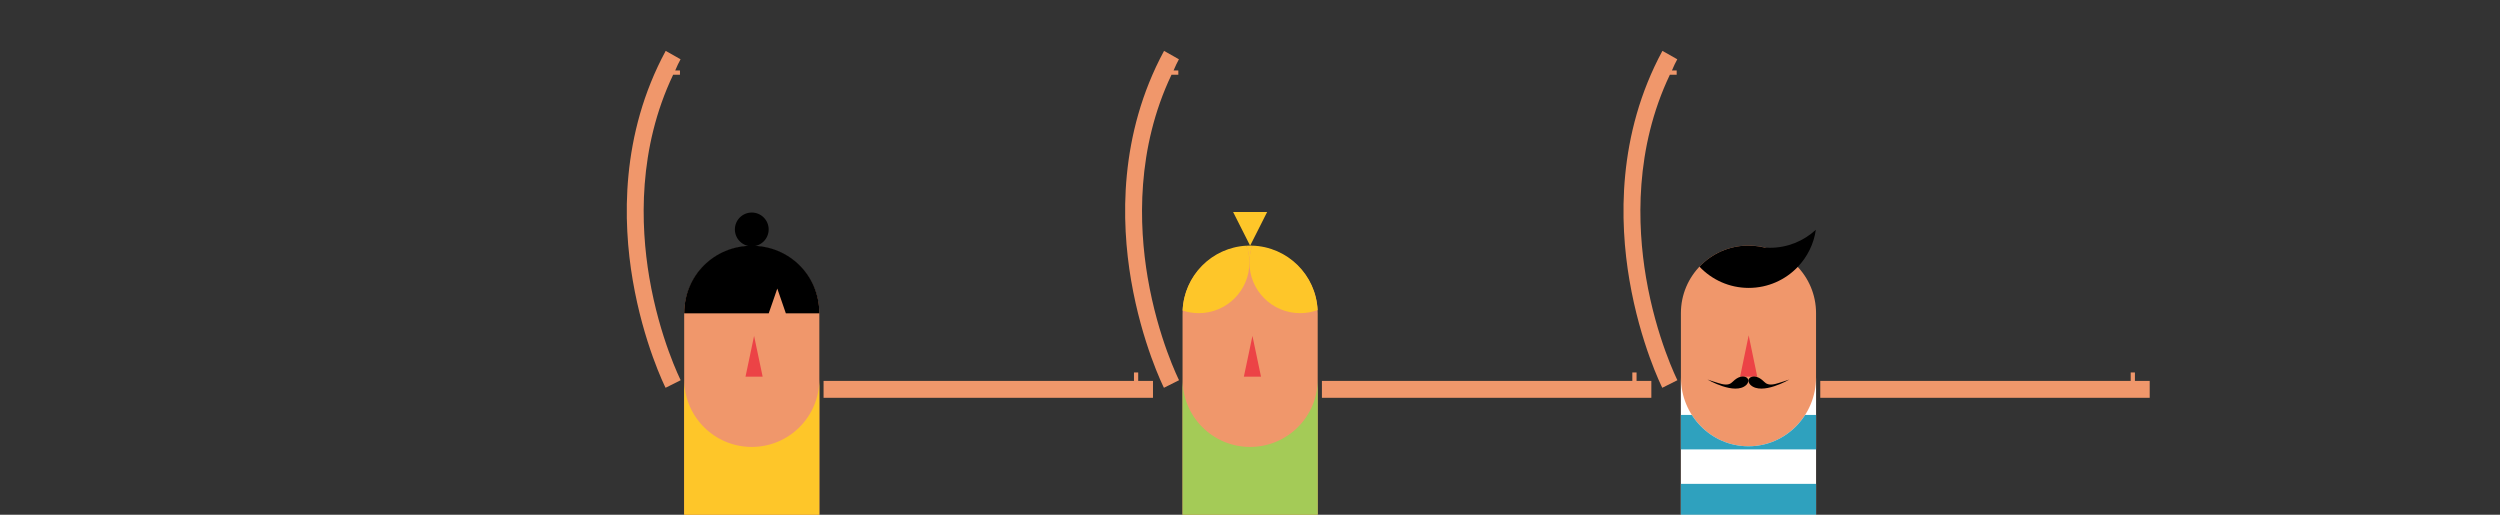 <?xml version="1.0" encoding="utf-8"?>
<!-- Generator: Adobe Illustrator 16.0.0, SVG Export Plug-In . SVG Version: 6.00 Build 0)  -->
<!DOCTYPE svg PUBLIC "-//W3C//DTD SVG 1.1//EN" "http://www.w3.org/Graphics/SVG/1.1/DTD/svg11.dtd">
<svg version="1.1" id="Capa_1" xmlns="http://www.w3.org/2000/svg" xmlns:xlink="http://www.w3.org/1999/xlink" x="0px" y="0px"
	 width="1183.887px" height="243.76px" viewBox="0 0 1183.887 243.76" enable-background="new 0 0 1183.887 243.76"
	 xml:space="preserve">
<rect x="0" y="0" width="1183.887" height="243.76" fill="#333333" stroke="none"/>
<g>
	<path fill="#F0976B" d="M319.752,33.38c0.809-2,1.643-3.662,2.531-5.309l-7.039-3.981c-21.464,39.746-20.336,80.957-15.611,108.606
		c5.104,29.865,15.129,50.098,15.553,50.945l7.157-3.598c-0.1-0.199-9.988-19.9-14.866-48.661
		c-4.192-24.727-5.381-61.004,11.304-96.004H322v-2L319.752,33.38L319.752,33.38z"/>
	<g>
		<polygon fill="#F0976B" points="390,180.38 537,180.38 537,176.38 539,176.38 539,180.38 546,180.38 546,188.38 390,188.38 		"/>
	</g>
	<path fill="#F0976B" d="M356,116.648c-17.674,0-32,14.326-32,32v144c0,17.674,14.326,32.001,32,32.001
		c17.672,0,32-14.327,32-32.001v-144C388,130.976,373.672,116.648,356,116.648z"/>
	<polygon fill="#EC4346" points="357.098,178.38 353.035,178.38 355.066,168.757 357.098,159.062 359.129,168.722 361.158,178.38 	
		"/>
	<path d="M369.098,135.24"/>
	<path fill="#FEC629" d="M356,211.647c-17.674,0-32-14.326-32-32v113c0,17.674,14.326,32.001,32,32.001
		c17.672,0,32-14.327,32-32.001v-113C388,197.321,373.672,211.647,356,211.647z"/>
	<path d="M356.006,116.38c-17.674,0-32,14-32,32h40.029l2.028-5.834l2.027-5.904l2.027,5.868l2.024,5.87h15.861
		C388.006,130.38,373.678,116.38,356.006,116.38z"/>
	<circle cx="356.006" cy="108.648" r="8"/>
</g>
<path fill="#F0976B" d="M555.752,33.38c0.809-2,1.643-3.662,2.53-5.309l-7.039-3.981c-21.463,39.746-20.336,80.957-15.61,108.606
	c5.104,29.865,15.129,50.098,15.553,50.945l7.157-3.598c-0.101-0.199-9.988-19.9-14.866-48.661
	c-4.193-24.727-5.381-61.004,11.303-96.004H558v-2L555.752,33.38L555.752,33.38z"/>
<g>
	<polygon fill="#F0976B" points="626,180.38 773,180.38 773,176.38 775,176.38 775,180.38 782,180.38 782,188.38 626,188.38 	"/>
</g>
<path fill="#F0976B" d="M592,116.648c-17.675,0-32,14.326-32,32v144c0,17.674,14.325,32.001,32,32.001c17.672,0,32-14.327,32-32.001
	v-144C624,130.976,609.672,116.648,592,116.648z"/>
<polygon fill="#EC4346" points="593.098,178.38 589.034,178.38 591.066,168.757 593.098,159.062 595.129,168.722 597.157,178.38 "/>
<path d="M605.098,135.24"/>
<path fill="#A4CB57" d="M592,211.647c-17.675,0-32-14.326-32-32v113c0,17.674,14.325,32.001,32,32.001c17.672,0,32-14.327,32-32.001
	v-113C624,197.321,609.672,211.647,592,211.647z"/>
<path fill="#F0976B" d="M791.752,33.38c0.809-2,1.643-3.662,2.53-5.309l-7.039-3.981c-21.463,39.746-20.336,80.957-15.61,108.606
	c5.104,29.865,15.129,50.098,15.553,50.945l7.157-3.598c-0.101-0.199-9.988-19.9-14.866-48.661
	c-4.193-24.727-5.381-61.004,11.303-96.004H794v-2L791.752,33.38L791.752,33.38z"/>
<g>
	<polygon fill="#F0976B" points="862,180.38 1009,180.38 1009,176.38 1011,176.38 1011,180.38 1018,180.38 1018,188.38 862,188.38 	
		"/>
</g>
<polygon fill="#FEC629" points="592,100.38 600.066,100.38 596.032,108.388 592,116.344 587.971,108.363 583.941,100.38 "/>
<g>
	<path fill="#FEC629" d="M593.033,116.324c-0.343-0.01-0.685-0.025-1.029-0.025c-0.566,0-1.13,0.016-1.688,0.045
		c0.874,2.49,1.355,5.166,1.355,7.955C591.672,121.502,592.155,118.82,593.033,116.324z"/>
	<path fill="#FEC629" d="M591.672,124.299c0-2.789-0.481-5.465-1.355-7.955c-16.476,0.855-29.646,14.175-30.281,30.707
		c2.4,0.806,4.967,1.248,7.638,1.248C580.927,148.299,591.672,137.554,591.672,124.299z"/>
	<path fill="#FEC629" d="M593.033,116.324c-0.879,2.496-1.361,5.178-1.361,7.975c0,13.255,10.744,24,24,24
		c2.916,0,5.709-0.521,8.295-1.473C623.212,130.179,609.738,116.854,593.033,116.324z"/>
</g>
<path d="M603.818,133.979"/>
<path d="M604.077,133.899"/>
<path fill="#F0976B" d="M828,116.299c-17.674,0-32,14.326-32,32v144c0,17.673,14.326,32,32,32c17.673,0,32-14.327,32-32v-144
	C860,130.625,845.673,116.299,828,116.299z"/>
<polygon fill="#EC4346" points="828.097,178.38 824.032,178.38 826.065,168.581 828.097,158.801 830.127,168.59 832.156,178.38 "/>
<path d="M838.12,117.344c-0.801,0-1.592-0.039-2.378-0.098c-1.738-0.432-3.535-0.717-5.374-0.852
	c-0.781-0.057-1.567-0.096-2.364-0.096c-9.141,0-17.377,3.838-23.209,9.982c5.854,6.193,14.136,10.062,23.325,10.062
	c9.13,0,17.366-3.813,23.212-9.937c4.51-4.722,7.597-10.815,8.57-17.594C854.179,114.106,846.529,117.344,838.12,117.344z"/>
<g>
	<path d="M808.571,179.731c0,0,12.926,7.566,18.334,2.619c1.065-0.975,1.065-2.1,1.065-2.1s0.023-1.062-1.141-1.626
		c-1.325-0.642-3.616-0.545-6.324,2.175c-0.927,0.93-2.217,1.729-5.14,1.051C813.633,181.449,808.571,179.731,808.571,179.731z"/>
	<path d="M847.368,179.731c0,0-12.926,7.566-18.334,2.619c-1.065-0.975-1.065-2.1-1.065-2.1s-0.023-1.062,1.141-1.626
		c1.326-0.642,3.617-0.545,6.324,2.175c0.927,0.93,2.217,1.729,5.14,1.051C842.308,181.449,847.368,179.731,847.368,179.731z"/>
</g>
<g>
	<g>
		<g>
			<defs>
				<path id="SVGID_1_" d="M828,324.563c17.673,0,32-14.615,32-32.642V178.694c0,18.027-14.327,32.643-32,32.643
					s-32-14.613-32-32.643v113.228C796,309.948,810.327,324.563,828,324.563z"/>
			</defs>
			<clipPath id="SVGID_2_">
				<use xlink:href="#SVGID_1_"  overflow="visible"/>
			</clipPath>
			<rect x="746.5" y="137.847" clip-path="url(#SVGID_2_)" fill="#FFFFFF" width="161.5" height="200.952"/>
		</g>
	</g>
	<g>
		<g>
			<defs>
				<path id="SVGID_3_" d="M828,324.563c17.673,0,32-14.615,32-32.642V178.694c0,18.027-14.327,32.643-32,32.643
					s-32-14.613-32-32.643v113.228C796,309.948,810.327,324.563,828,324.563z"/>
			</defs>
			<clipPath id="SVGID_4_">
				<use xlink:href="#SVGID_3_"  overflow="visible"/>
			</clipPath>
			<rect x="789.5" y="261.275" clip-path="url(#SVGID_4_)" fill="#2FA1BE" width="74.5" height="16.32"/>
		</g>
	</g>
	<g>
		<g>
			<defs>
				<path id="SVGID_5_" d="M828,324.563c17.673,0,32-14.615,32-32.642V178.694c0,18.027-14.327,32.643-32,32.643
					s-32-14.613-32-32.643v113.228C796,309.948,810.327,324.563,828,324.563z"/>
			</defs>
			<clipPath id="SVGID_6_">
				<use xlink:href="#SVGID_5_"  overflow="visible"/>
			</clipPath>
			<rect x="789.5" y="229.142" clip-path="url(#SVGID_6_)" fill="#2FA1BE" width="74.5" height="16.321"/>
		</g>
	</g>
	<g>
		<g>
			<defs>
				<path id="SVGID_7_" d="M828,324.563c17.673,0,32-14.615,32-32.642V178.694c0,18.027-14.327,32.643-32,32.643
					s-32-14.613-32-32.643v113.228C796,309.948,810.327,324.563,828,324.563z"/>
			</defs>
			<clipPath id="SVGID_8_">
				<use xlink:href="#SVGID_7_"  overflow="visible"/>
			</clipPath>
			<rect x="789.5" y="196.5" clip-path="url(#SVGID_8_)" fill="#2FA1BE" width="74.5" height="16.321"/>
		</g>
	</g>
</g>
</svg>
